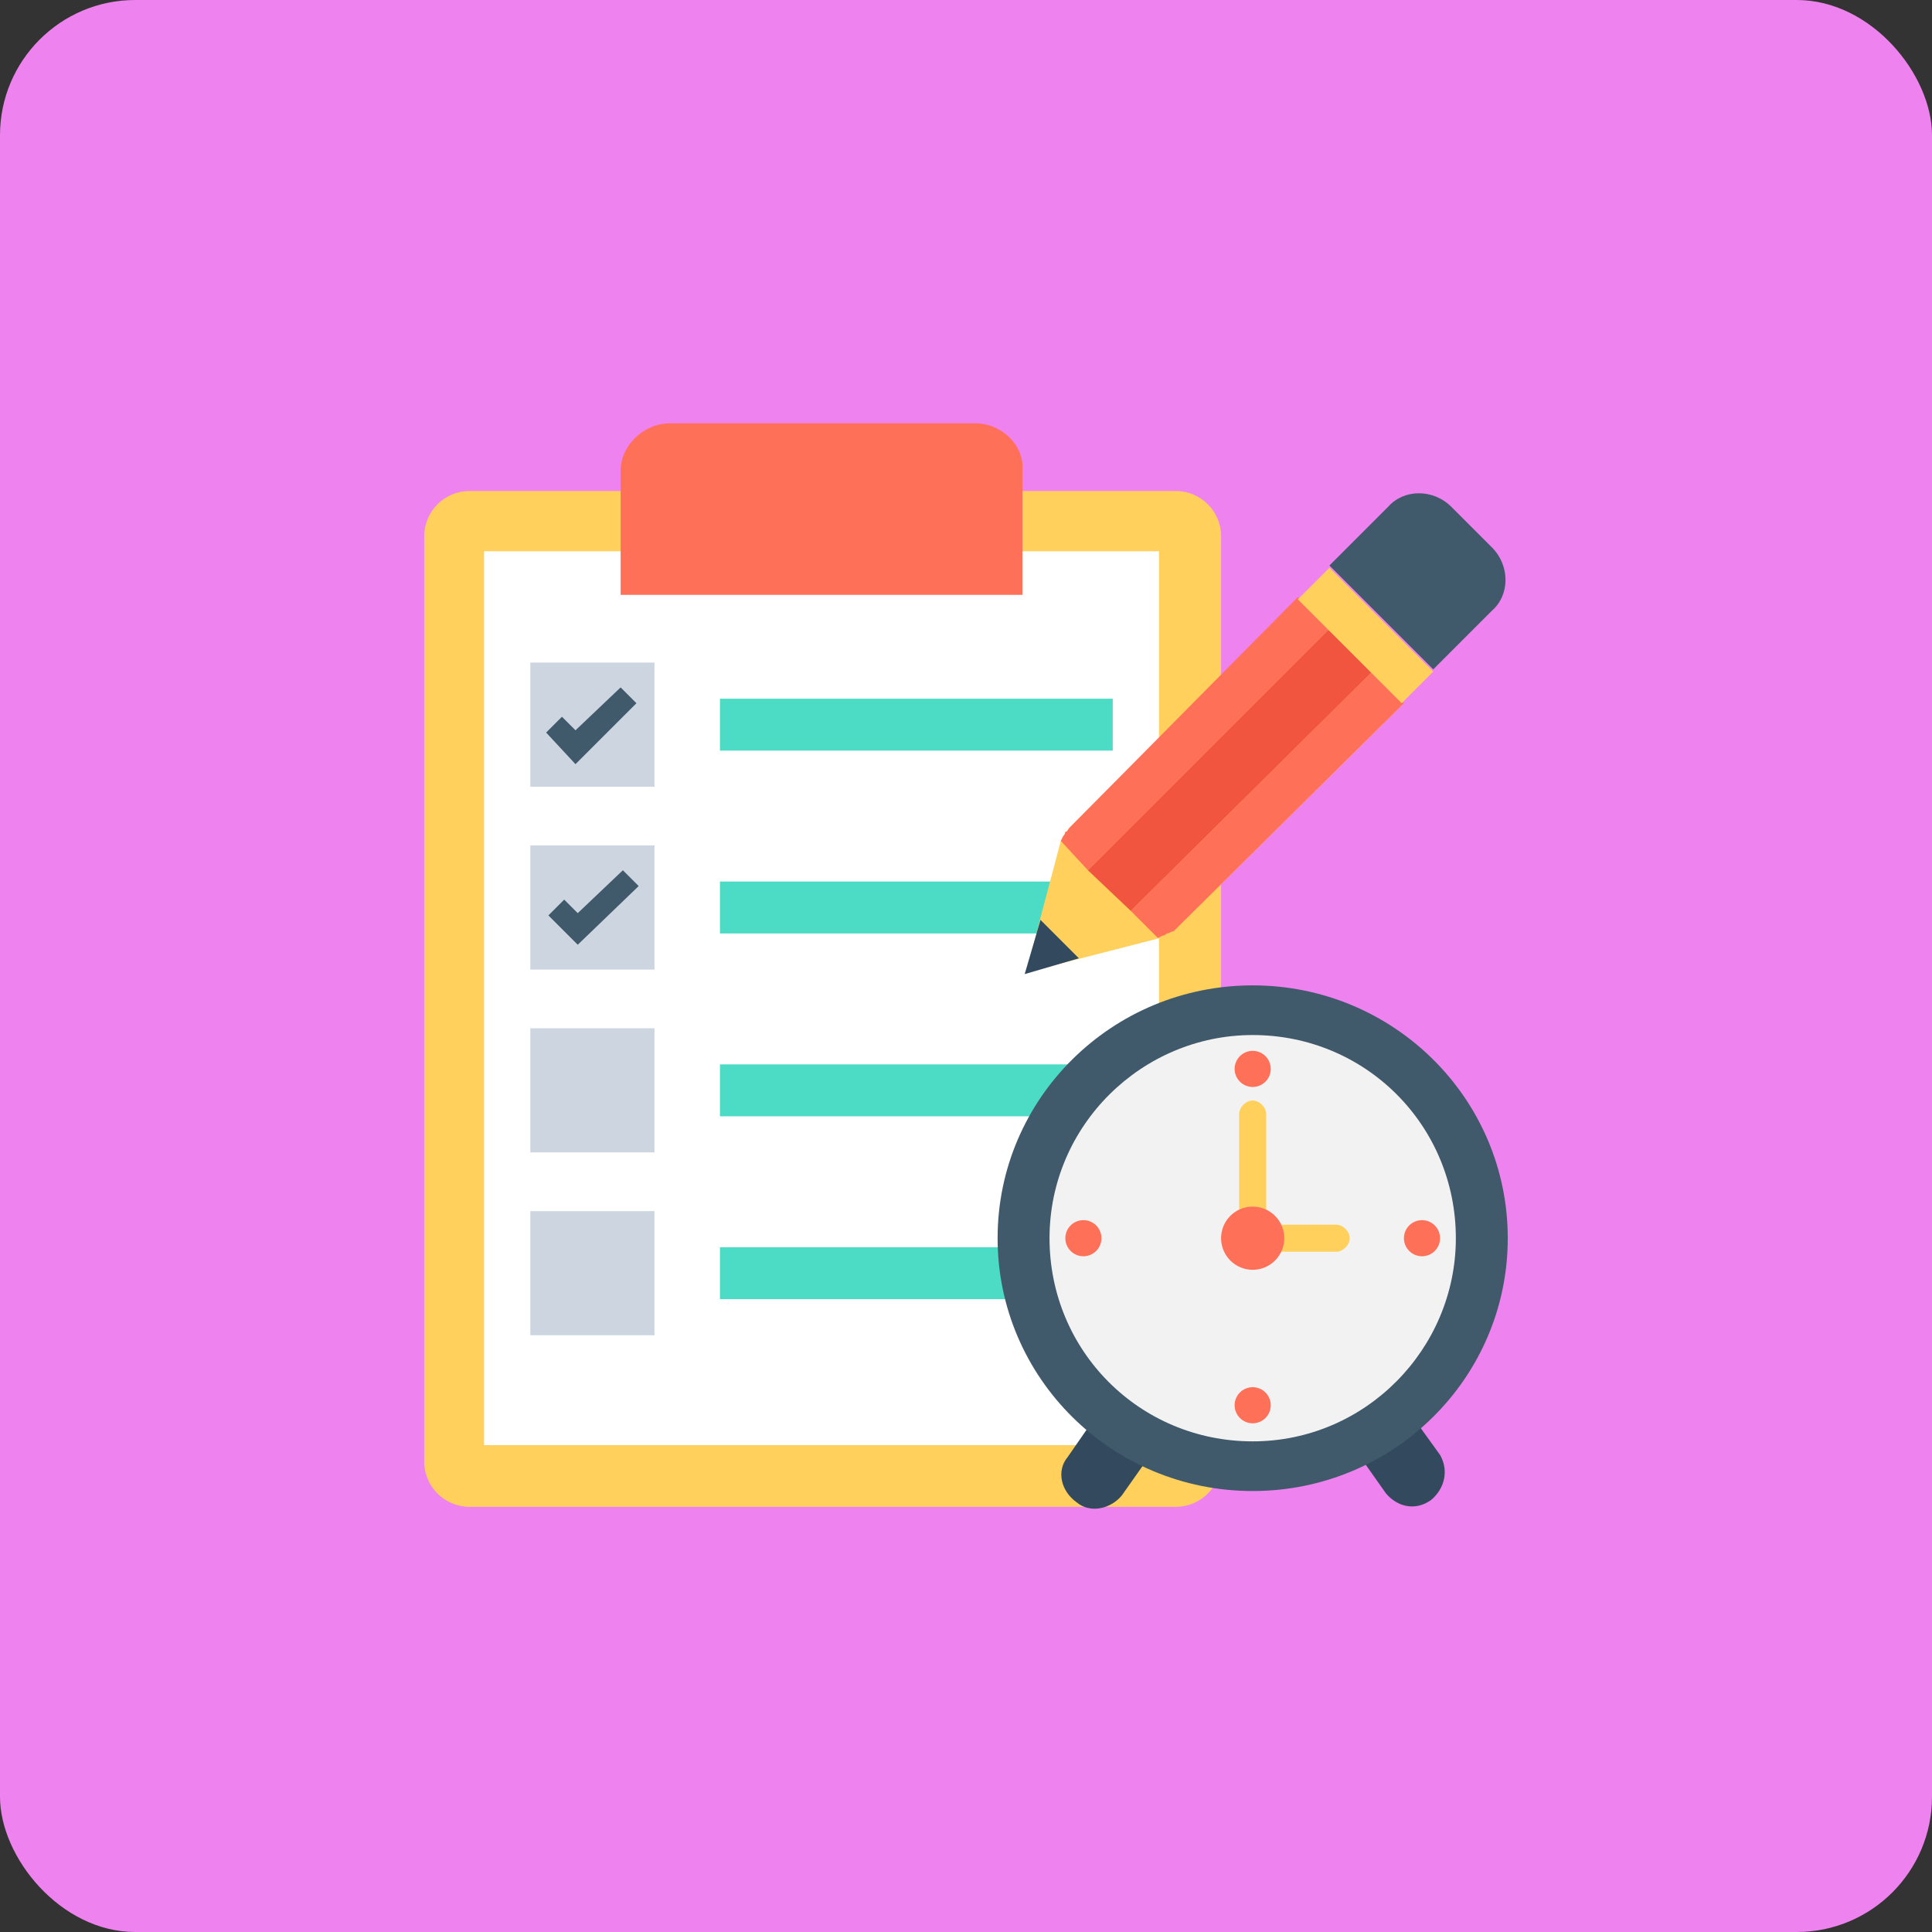 <!DOCTYPE svg PUBLIC "-//W3C//DTD SVG 1.1//EN" "http://www.w3.org/Graphics/SVG/1.1/DTD/svg11.dtd">
<!-- Uploaded to: SVG Repo, www.svgrepo.com, Transformed by: SVG Repo Mixer Tools -->
<svg version="1.1" id="Layer_1" xmlns="http://www.w3.org/2000/svg" xmlns:xlink="http://www.w3.org/1999/xlink" viewBox="-195.94 -195.94 894.30 894.30" xml:space="preserve" width="800px" height="800px" fill="#000000">
<rect x="-195.94" y="-195.94" width="894.30" height="894.30" fill="#333333" stroke="none"/>
<g id="SVGRepo_bgCarrier" stroke-width="0">
<rect x="-195.94" y="-195.94" width="894.30" height="894.30" rx="62.601" fill="violet" strokewidth="0"/>
</g>
<g id="SVGRepo_tracerCarrier" stroke-linecap="round" stroke-linejoin="round"/>
<g id="SVGRepo_iconCarrier"> <path style="fill:#FFD15C;" d="M348.387,31.347H21.334c-11.494,0-20.898,9.404-20.898,20.898v428.408 c0,11.494,9.404,20.898,20.898,20.898h327.053c11.494,0,20.898-9.404,20.898-20.898V52.245 C369.285,40.751,359.881,31.347,348.387,31.347z"/> <rect x="28.125" y="59.225" style="fill:#FFFFFF;" width="312.424" height="413.78"/> <path style="fill:#FF7058;" d="M255.391,0H114.33c-12.539,0-22.988,10.449-22.988,21.943v57.469h185.992V21.943 C278.379,10.449,267.93,0,255.391,0z"/> <g> <rect x="137.317" y="127.478" style="fill:#4CDBC4;" width="181.812" height="24.033"/> <rect x="137.317" y="212.114" style="fill:#4CDBC4;" width="181.812" height="24.033"/> <rect x="137.317" y="296.751" style="fill:#4CDBC4;" width="181.812" height="24.033"/> <rect x="137.317" y="381.388" style="fill:#4CDBC4;" width="181.812" height="24.033"/> </g> <g> <rect x="49.546" y="364.669" style="fill:#CDD6E0;" width="57.469" height="57.469"/> <rect x="49.546" y="280.033" style="fill:#CDD6E0;" width="57.469" height="57.469"/> <rect x="49.546" y="195.396" style="fill:#CDD6E0;" width="57.469" height="57.469"/> <rect x="49.546" y="110.759" style="fill:#CDD6E0;" width="57.469" height="57.469"/> </g> <g> <polygon style="fill:#40596B;" points="70.444,157.78 56.86,143.151 64.174,135.837 70.444,142.106 91.342,122.253 98.656,129.567 "/> <polygon style="fill:#40596B;" points="71.489,241.371 57.905,227.788 65.219,220.473 71.489,226.743 92.387,206.89 99.701,214.204 "/> </g> <g> <path style="fill:#334A5E;" d="M424.664,413.78h-36.571l57.469,81.502c5.224,6.269,13.584,8.359,20.898,3.135 c6.269-5.224,8.359-13.584,4.18-20.898L424.664,413.78z"/> <path style="fill:#334A5E;" d="M343.162,413.78l-44.931,64.784c-5.224,6.269-3.135,15.673,4.18,20.898 c6.269,5.224,15.673,3.135,20.898-3.135l57.469-81.502h-37.616V413.78z"/> </g> <ellipse style="fill:#40596B;" cx="383.913" cy="377.208" rx="118.073" ry="117.029"/> <path style="fill:#F2F2F2;" d="M383.913,471.249c-52.245,0-94.041-41.796-94.041-94.041s42.841-94.041,94.041-94.041 c52.245,0,94.041,41.796,94.041,94.041C477.954,428.408,436.158,471.249,383.913,471.249z"/> <g> <ellipse style="fill:#FF7058;" cx="383.913" cy="298.841" rx="8.359" ry="8.359"/> <ellipse style="fill:#FF7058;" cx="383.913" cy="454.531" rx="8.359" ry="8.359"/> <ellipse style="fill:#FF7058;" cx="462.281" cy="377.208" rx="8.359" ry="8.359"/> <ellipse style="fill:#FF7058;" cx="305.546" cy="377.208" rx="8.359" ry="8.359"/> </g> <g> <path style="fill:#FFD15C;" d="M380.779,377.208L380.779,377.208c0-3.135,3.135-6.269,6.269-6.269h35.527 c3.135,0,6.269,3.135,6.269,6.269l0,0c0,3.135-3.135,6.269-6.269,6.269h-35.527C383.913,382.433,380.779,380.343,380.779,377.208z"/> <path style="fill:#FFD15C;" d="M383.913,313.469L383.913,313.469c3.135,0,6.269,3.135,6.269,6.269v56.424 c0,3.135-3.135,6.269-6.269,6.269l0,0c-3.135,0-6.269-3.135-6.269-6.269v-56.424C377.644,316.604,380.779,313.469,383.913,313.469z "/> </g> <ellipse style="fill:#FF7058;" cx="383.913" cy="377.208" rx="14.629" ry="14.629"/> <path style="fill:#FFD15C;" d="M347.342,235.102l106.58-105.535l-48.065-48.065l-106.58,105.535c-1.045,1.045-1.045,2.09-2.09,2.09 c0,1.045-1.045,2.09-1.045,2.09l-1.045,2.09l-9.404,35.527l-6.269,25.078l25.078-6.269l36.571-9.404l2.09-1.045 c1.045,0,2.09-1.045,2.09-1.045S346.297,235.102,347.342,235.102z"/> <g> <path style="fill:#FF7058;" d="M307.636,206.89L419.44,95.086l-14.629-14.629l-105.535,106.58c-1.045,1.045-1.045,2.09-2.09,2.09 c0,1.045-1.045,2.09-1.045,2.09l-1.045,2.09L307.636,206.89z"/> <path style="fill:#FF7058;" d="M347.342,235.102l106.58-105.535l-14.629-14.629L327.489,225.698l12.539,12.539l2.09-1.045 c1.045,0,2.09-1.045,2.09-1.045C345.252,236.147,346.297,235.102,347.342,235.102z"/> </g> <polygon style="fill:#334A5E;" points="303.456,247.641 285.693,229.878 278.379,254.955 "/> <path style="fill:#40596B;" d="M494.672,57.469l-18.808-18.808c-8.359-8.359-21.943-8.359-29.257,0L419.44,65.829l48.065,48.065 l27.167-27.167C503.032,79.412,503.032,65.829,494.672,57.469z"/> <polygon style="fill:#F1543F;" points="307.636,206.89 419.44,95.086 439.293,114.939 327.489,225.698 "/> <polygon style="fill:#FFD15C;" points="419.44,66.873 467.505,114.939 452.876,129.567 404.811,81.502 "/> </g>
</svg>